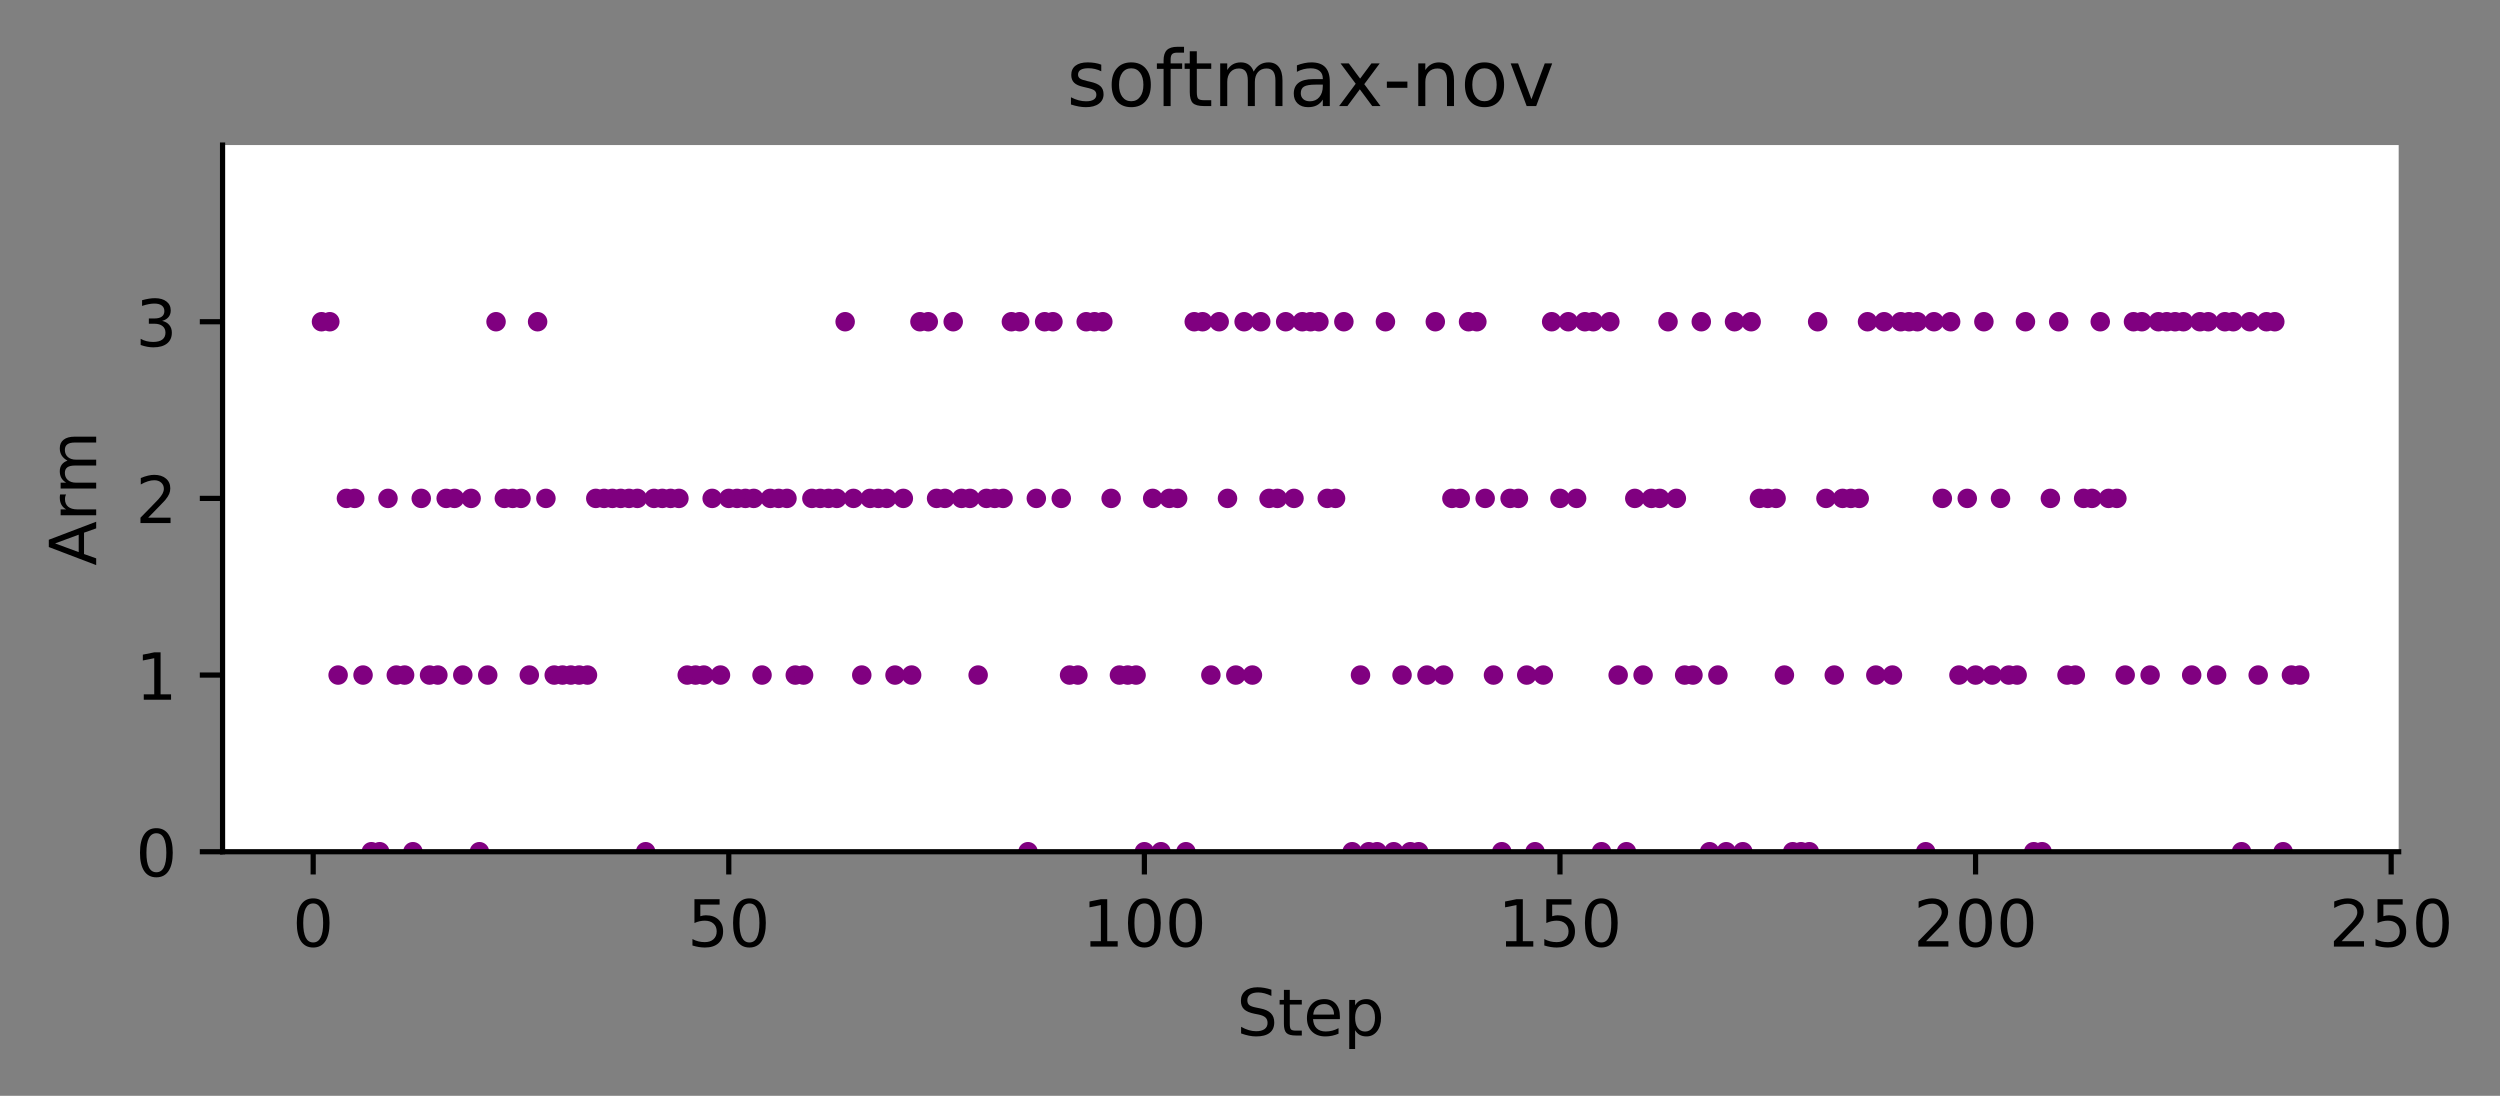 <?xml version="1.0" encoding="utf-8" standalone="no"?>
<!DOCTYPE svg PUBLIC "-//W3C//DTD SVG 1.1//EN"
  "http://www.w3.org/Graphics/SVG/1.1/DTD/svg11.dtd">
<!-- Created with matplotlib (https://matplotlib.org/) -->
<svg height="168.594pt" version="1.1" viewBox="0 0 384.629 168.594" width="384.629pt" xmlns="http://www.w3.org/2000/svg" xmlns:xlink="http://www.w3.org/1999/xlink">
 <rect x="0" y="0" width="384.629" height="168.594" fill="#808080" stroke="none"/>
 <defs>
  <style type="text/css">
*{stroke-linecap:butt;stroke-linejoin:round;}
  </style>
 </defs>
 <g id="figure_1">
  <g id="patch_1">
   <path d="M 0 168.594 
L 384.629 168.594 
L 384.629 0 
L 0 0 
z
" style="fill:none;"/>
  </g>
  <g id="axes_1">
   <g id="patch_2">
    <path d="M 34.241 131.038 
L 369.041 131.038 
L 369.041 22.318 
L 34.241 22.318 
z
" style="fill:#ffffff;"/>
   </g>
   <g id="PathCollection_1">
    <defs>
     <path d="M 0 1 
C 0.265 1 0.52 0.895 0.707 0.707 
C 0.895 0.52 1 0.265 1 0 
C 1 -0.265 0.895 -0.52 0.707 -0.707 
C 0.52 -0.895 0.265 -1 0 -1 
C -0.265 -1 -0.52 -0.895 -0.707 -0.707 
C -0.895 -0.52 -1 -0.265 -1 0 
C -1 0.265 -0.895 0.52 -0.707 0.707 
C -0.52 0.895 -0.265 1 0 1 
z
" id="m1752f29788" style="stroke:#800080;"/>
    </defs>
    <g clip-path="url(#p1d6942bcdc)">
     <use style="fill:#800080;stroke:#800080;" x="49.463" xlink:href="#m1752f29788" y="49.498"/>
     <use style="fill:#800080;stroke:#800080;" x="50.741" xlink:href="#m1752f29788" y="49.498"/>
     <use style="fill:#800080;stroke:#800080;" x="52.02" xlink:href="#m1752f29788" y="103.858"/>
     <use style="fill:#800080;stroke:#800080;" x="53.299" xlink:href="#m1752f29788" y="76.678"/>
     <use style="fill:#800080;stroke:#800080;" x="54.578" xlink:href="#m1752f29788" y="76.678"/>
     <use style="fill:#800080;stroke:#800080;" x="55.857" xlink:href="#m1752f29788" y="103.858"/>
     <use style="fill:#800080;stroke:#800080;" x="57.135" xlink:href="#m1752f29788" y="131.038"/>
     <use style="fill:#800080;stroke:#800080;" x="58.414" xlink:href="#m1752f29788" y="131.038"/>
     <use style="fill:#800080;stroke:#800080;" x="59.693" xlink:href="#m1752f29788" y="76.678"/>
     <use style="fill:#800080;stroke:#800080;" x="60.972" xlink:href="#m1752f29788" y="103.858"/>
     <use style="fill:#800080;stroke:#800080;" x="62.251" xlink:href="#m1752f29788" y="103.858"/>
     <use style="fill:#800080;stroke:#800080;" x="63.529" xlink:href="#m1752f29788" y="131.038"/>
     <use style="fill:#800080;stroke:#800080;" x="64.808" xlink:href="#m1752f29788" y="76.678"/>
     <use style="fill:#800080;stroke:#800080;" x="66.087" xlink:href="#m1752f29788" y="103.858"/>
     <use style="fill:#800080;stroke:#800080;" x="67.366" xlink:href="#m1752f29788" y="103.858"/>
     <use style="fill:#800080;stroke:#800080;" x="68.645" xlink:href="#m1752f29788" y="76.678"/>
     <use style="fill:#800080;stroke:#800080;" x="69.924" xlink:href="#m1752f29788" y="76.678"/>
     <use style="fill:#800080;stroke:#800080;" x="71.202" xlink:href="#m1752f29788" y="103.858"/>
     <use style="fill:#800080;stroke:#800080;" x="72.481" xlink:href="#m1752f29788" y="76.678"/>
     <use style="fill:#800080;stroke:#800080;" x="73.76" xlink:href="#m1752f29788" y="131.038"/>
     <use style="fill:#800080;stroke:#800080;" x="75.039" xlink:href="#m1752f29788" y="103.858"/>
     <use style="fill:#800080;stroke:#800080;" x="76.318" xlink:href="#m1752f29788" y="49.498"/>
     <use style="fill:#800080;stroke:#800080;" x="77.596" xlink:href="#m1752f29788" y="76.678"/>
     <use style="fill:#800080;stroke:#800080;" x="78.875" xlink:href="#m1752f29788" y="76.678"/>
     <use style="fill:#800080;stroke:#800080;" x="80.154" xlink:href="#m1752f29788" y="76.678"/>
     <use style="fill:#800080;stroke:#800080;" x="81.433" xlink:href="#m1752f29788" y="103.858"/>
     <use style="fill:#800080;stroke:#800080;" x="82.712" xlink:href="#m1752f29788" y="49.498"/>
     <use style="fill:#800080;stroke:#800080;" x="83.99" xlink:href="#m1752f29788" y="76.678"/>
     <use style="fill:#800080;stroke:#800080;" x="85.269" xlink:href="#m1752f29788" y="103.858"/>
     <use style="fill:#800080;stroke:#800080;" x="86.548" xlink:href="#m1752f29788" y="103.858"/>
     <use style="fill:#800080;stroke:#800080;" x="87.827" xlink:href="#m1752f29788" y="103.858"/>
     <use style="fill:#800080;stroke:#800080;" x="89.106" xlink:href="#m1752f29788" y="103.858"/>
     <use style="fill:#800080;stroke:#800080;" x="90.384" xlink:href="#m1752f29788" y="103.858"/>
     <use style="fill:#800080;stroke:#800080;" x="91.663" xlink:href="#m1752f29788" y="76.678"/>
     <use style="fill:#800080;stroke:#800080;" x="92.942" xlink:href="#m1752f29788" y="76.678"/>
     <use style="fill:#800080;stroke:#800080;" x="94.221" xlink:href="#m1752f29788" y="76.678"/>
     <use style="fill:#800080;stroke:#800080;" x="95.5" xlink:href="#m1752f29788" y="76.678"/>
     <use style="fill:#800080;stroke:#800080;" x="96.778" xlink:href="#m1752f29788" y="76.678"/>
     <use style="fill:#800080;stroke:#800080;" x="98.057" xlink:href="#m1752f29788" y="76.678"/>
     <use style="fill:#800080;stroke:#800080;" x="99.336" xlink:href="#m1752f29788" y="131.038"/>
     <use style="fill:#800080;stroke:#800080;" x="100.615" xlink:href="#m1752f29788" y="76.678"/>
     <use style="fill:#800080;stroke:#800080;" x="101.894" xlink:href="#m1752f29788" y="76.678"/>
     <use style="fill:#800080;stroke:#800080;" x="103.173" xlink:href="#m1752f29788" y="76.678"/>
     <use style="fill:#800080;stroke:#800080;" x="104.451" xlink:href="#m1752f29788" y="76.678"/>
     <use style="fill:#800080;stroke:#800080;" x="105.73" xlink:href="#m1752f29788" y="103.858"/>
     <use style="fill:#800080;stroke:#800080;" x="107.009" xlink:href="#m1752f29788" y="103.858"/>
     <use style="fill:#800080;stroke:#800080;" x="108.288" xlink:href="#m1752f29788" y="103.858"/>
     <use style="fill:#800080;stroke:#800080;" x="109.567" xlink:href="#m1752f29788" y="76.678"/>
     <use style="fill:#800080;stroke:#800080;" x="110.845" xlink:href="#m1752f29788" y="103.858"/>
     <use style="fill:#800080;stroke:#800080;" x="112.124" xlink:href="#m1752f29788" y="76.678"/>
     <use style="fill:#800080;stroke:#800080;" x="113.403" xlink:href="#m1752f29788" y="76.678"/>
     <use style="fill:#800080;stroke:#800080;" x="114.682" xlink:href="#m1752f29788" y="76.678"/>
     <use style="fill:#800080;stroke:#800080;" x="115.961" xlink:href="#m1752f29788" y="76.678"/>
     <use style="fill:#800080;stroke:#800080;" x="117.239" xlink:href="#m1752f29788" y="103.858"/>
     <use style="fill:#800080;stroke:#800080;" x="118.518" xlink:href="#m1752f29788" y="76.678"/>
     <use style="fill:#800080;stroke:#800080;" x="119.797" xlink:href="#m1752f29788" y="76.678"/>
     <use style="fill:#800080;stroke:#800080;" x="121.076" xlink:href="#m1752f29788" y="76.678"/>
     <use style="fill:#800080;stroke:#800080;" x="122.355" xlink:href="#m1752f29788" y="103.858"/>
     <use style="fill:#800080;stroke:#800080;" x="123.633" xlink:href="#m1752f29788" y="103.858"/>
     <use style="fill:#800080;stroke:#800080;" x="124.912" xlink:href="#m1752f29788" y="76.678"/>
     <use style="fill:#800080;stroke:#800080;" x="126.191" xlink:href="#m1752f29788" y="76.678"/>
     <use style="fill:#800080;stroke:#800080;" x="127.47" xlink:href="#m1752f29788" y="76.678"/>
     <use style="fill:#800080;stroke:#800080;" x="128.749" xlink:href="#m1752f29788" y="76.678"/>
     <use style="fill:#800080;stroke:#800080;" x="130.027" xlink:href="#m1752f29788" y="49.498"/>
     <use style="fill:#800080;stroke:#800080;" x="131.306" xlink:href="#m1752f29788" y="76.678"/>
     <use style="fill:#800080;stroke:#800080;" x="132.585" xlink:href="#m1752f29788" y="103.858"/>
     <use style="fill:#800080;stroke:#800080;" x="133.864" xlink:href="#m1752f29788" y="76.678"/>
     <use style="fill:#800080;stroke:#800080;" x="135.143" xlink:href="#m1752f29788" y="76.678"/>
     <use style="fill:#800080;stroke:#800080;" x="136.421" xlink:href="#m1752f29788" y="76.678"/>
     <use style="fill:#800080;stroke:#800080;" x="137.7" xlink:href="#m1752f29788" y="103.858"/>
     <use style="fill:#800080;stroke:#800080;" x="138.979" xlink:href="#m1752f29788" y="76.678"/>
     <use style="fill:#800080;stroke:#800080;" x="140.258" xlink:href="#m1752f29788" y="103.858"/>
     <use style="fill:#800080;stroke:#800080;" x="141.537" xlink:href="#m1752f29788" y="49.498"/>
     <use style="fill:#800080;stroke:#800080;" x="142.816" xlink:href="#m1752f29788" y="49.498"/>
     <use style="fill:#800080;stroke:#800080;" x="144.094" xlink:href="#m1752f29788" y="76.678"/>
     <use style="fill:#800080;stroke:#800080;" x="145.373" xlink:href="#m1752f29788" y="76.678"/>
     <use style="fill:#800080;stroke:#800080;" x="146.652" xlink:href="#m1752f29788" y="49.498"/>
     <use style="fill:#800080;stroke:#800080;" x="147.931" xlink:href="#m1752f29788" y="76.678"/>
     <use style="fill:#800080;stroke:#800080;" x="149.21" xlink:href="#m1752f29788" y="76.678"/>
     <use style="fill:#800080;stroke:#800080;" x="150.488" xlink:href="#m1752f29788" y="103.858"/>
     <use style="fill:#800080;stroke:#800080;" x="151.767" xlink:href="#m1752f29788" y="76.678"/>
     <use style="fill:#800080;stroke:#800080;" x="153.046" xlink:href="#m1752f29788" y="76.678"/>
     <use style="fill:#800080;stroke:#800080;" x="154.325" xlink:href="#m1752f29788" y="76.678"/>
     <use style="fill:#800080;stroke:#800080;" x="155.604" xlink:href="#m1752f29788" y="49.498"/>
     <use style="fill:#800080;stroke:#800080;" x="156.882" xlink:href="#m1752f29788" y="49.498"/>
     <use style="fill:#800080;stroke:#800080;" x="158.161" xlink:href="#m1752f29788" y="131.038"/>
     <use style="fill:#800080;stroke:#800080;" x="159.44" xlink:href="#m1752f29788" y="76.678"/>
     <use style="fill:#800080;stroke:#800080;" x="160.719" xlink:href="#m1752f29788" y="49.498"/>
     <use style="fill:#800080;stroke:#800080;" x="161.998" xlink:href="#m1752f29788" y="49.498"/>
     <use style="fill:#800080;stroke:#800080;" x="163.276" xlink:href="#m1752f29788" y="76.678"/>
     <use style="fill:#800080;stroke:#800080;" x="164.555" xlink:href="#m1752f29788" y="103.858"/>
     <use style="fill:#800080;stroke:#800080;" x="165.834" xlink:href="#m1752f29788" y="103.858"/>
     <use style="fill:#800080;stroke:#800080;" x="167.113" xlink:href="#m1752f29788" y="49.498"/>
     <use style="fill:#800080;stroke:#800080;" x="168.392" xlink:href="#m1752f29788" y="49.498"/>
     <use style="fill:#800080;stroke:#800080;" x="169.67" xlink:href="#m1752f29788" y="49.498"/>
     <use style="fill:#800080;stroke:#800080;" x="170.949" xlink:href="#m1752f29788" y="76.678"/>
     <use style="fill:#800080;stroke:#800080;" x="172.228" xlink:href="#m1752f29788" y="103.858"/>
     <use style="fill:#800080;stroke:#800080;" x="173.507" xlink:href="#m1752f29788" y="103.858"/>
     <use style="fill:#800080;stroke:#800080;" x="174.786" xlink:href="#m1752f29788" y="103.858"/>
     <use style="fill:#800080;stroke:#800080;" x="176.064" xlink:href="#m1752f29788" y="131.038"/>
     <use style="fill:#800080;stroke:#800080;" x="177.343" xlink:href="#m1752f29788" y="76.678"/>
     <use style="fill:#800080;stroke:#800080;" x="178.622" xlink:href="#m1752f29788" y="131.038"/>
     <use style="fill:#800080;stroke:#800080;" x="179.901" xlink:href="#m1752f29788" y="76.678"/>
     <use style="fill:#800080;stroke:#800080;" x="181.18" xlink:href="#m1752f29788" y="76.678"/>
     <use style="fill:#800080;stroke:#800080;" x="182.459" xlink:href="#m1752f29788" y="131.038"/>
     <use style="fill:#800080;stroke:#800080;" x="183.737" xlink:href="#m1752f29788" y="49.498"/>
     <use style="fill:#800080;stroke:#800080;" x="185.016" xlink:href="#m1752f29788" y="49.498"/>
     <use style="fill:#800080;stroke:#800080;" x="186.295" xlink:href="#m1752f29788" y="103.858"/>
     <use style="fill:#800080;stroke:#800080;" x="187.574" xlink:href="#m1752f29788" y="49.498"/>
     <use style="fill:#800080;stroke:#800080;" x="188.853" xlink:href="#m1752f29788" y="76.678"/>
     <use style="fill:#800080;stroke:#800080;" x="190.131" xlink:href="#m1752f29788" y="103.858"/>
     <use style="fill:#800080;stroke:#800080;" x="191.41" xlink:href="#m1752f29788" y="49.498"/>
     <use style="fill:#800080;stroke:#800080;" x="192.689" xlink:href="#m1752f29788" y="103.858"/>
     <use style="fill:#800080;stroke:#800080;" x="193.968" xlink:href="#m1752f29788" y="49.498"/>
     <use style="fill:#800080;stroke:#800080;" x="195.247" xlink:href="#m1752f29788" y="76.678"/>
     <use style="fill:#800080;stroke:#800080;" x="196.525" xlink:href="#m1752f29788" y="76.678"/>
     <use style="fill:#800080;stroke:#800080;" x="197.804" xlink:href="#m1752f29788" y="49.498"/>
     <use style="fill:#800080;stroke:#800080;" x="199.083" xlink:href="#m1752f29788" y="76.678"/>
     <use style="fill:#800080;stroke:#800080;" x="200.362" xlink:href="#m1752f29788" y="49.498"/>
     <use style="fill:#800080;stroke:#800080;" x="201.641" xlink:href="#m1752f29788" y="49.498"/>
     <use style="fill:#800080;stroke:#800080;" x="202.919" xlink:href="#m1752f29788" y="49.498"/>
     <use style="fill:#800080;stroke:#800080;" x="204.198" xlink:href="#m1752f29788" y="76.678"/>
     <use style="fill:#800080;stroke:#800080;" x="205.477" xlink:href="#m1752f29788" y="76.678"/>
     <use style="fill:#800080;stroke:#800080;" x="206.756" xlink:href="#m1752f29788" y="49.498"/>
     <use style="fill:#800080;stroke:#800080;" x="208.035" xlink:href="#m1752f29788" y="131.038"/>
     <use style="fill:#800080;stroke:#800080;" x="209.313" xlink:href="#m1752f29788" y="103.858"/>
     <use style="fill:#800080;stroke:#800080;" x="210.592" xlink:href="#m1752f29788" y="131.038"/>
     <use style="fill:#800080;stroke:#800080;" x="211.871" xlink:href="#m1752f29788" y="131.038"/>
     <use style="fill:#800080;stroke:#800080;" x="213.15" xlink:href="#m1752f29788" y="49.498"/>
     <use style="fill:#800080;stroke:#800080;" x="214.429" xlink:href="#m1752f29788" y="131.038"/>
     <use style="fill:#800080;stroke:#800080;" x="215.707" xlink:href="#m1752f29788" y="103.858"/>
     <use style="fill:#800080;stroke:#800080;" x="216.986" xlink:href="#m1752f29788" y="131.038"/>
     <use style="fill:#800080;stroke:#800080;" x="218.265" xlink:href="#m1752f29788" y="131.038"/>
     <use style="fill:#800080;stroke:#800080;" x="219.544" xlink:href="#m1752f29788" y="103.858"/>
     <use style="fill:#800080;stroke:#800080;" x="220.823" xlink:href="#m1752f29788" y="49.498"/>
     <use style="fill:#800080;stroke:#800080;" x="222.102" xlink:href="#m1752f29788" y="103.858"/>
     <use style="fill:#800080;stroke:#800080;" x="223.38" xlink:href="#m1752f29788" y="76.678"/>
     <use style="fill:#800080;stroke:#800080;" x="224.659" xlink:href="#m1752f29788" y="76.678"/>
     <use style="fill:#800080;stroke:#800080;" x="225.938" xlink:href="#m1752f29788" y="49.498"/>
     <use style="fill:#800080;stroke:#800080;" x="227.217" xlink:href="#m1752f29788" y="49.498"/>
     <use style="fill:#800080;stroke:#800080;" x="228.496" xlink:href="#m1752f29788" y="76.678"/>
     <use style="fill:#800080;stroke:#800080;" x="229.774" xlink:href="#m1752f29788" y="103.858"/>
     <use style="fill:#800080;stroke:#800080;" x="231.053" xlink:href="#m1752f29788" y="131.038"/>
     <use style="fill:#800080;stroke:#800080;" x="232.332" xlink:href="#m1752f29788" y="76.678"/>
     <use style="fill:#800080;stroke:#800080;" x="233.611" xlink:href="#m1752f29788" y="76.678"/>
     <use style="fill:#800080;stroke:#800080;" x="234.89" xlink:href="#m1752f29788" y="103.858"/>
     <use style="fill:#800080;stroke:#800080;" x="236.168" xlink:href="#m1752f29788" y="131.038"/>
     <use style="fill:#800080;stroke:#800080;" x="237.447" xlink:href="#m1752f29788" y="103.858"/>
     <use style="fill:#800080;stroke:#800080;" x="238.726" xlink:href="#m1752f29788" y="49.498"/>
     <use style="fill:#800080;stroke:#800080;" x="240.005" xlink:href="#m1752f29788" y="76.678"/>
     <use style="fill:#800080;stroke:#800080;" x="241.284" xlink:href="#m1752f29788" y="49.498"/>
     <use style="fill:#800080;stroke:#800080;" x="242.562" xlink:href="#m1752f29788" y="76.678"/>
     <use style="fill:#800080;stroke:#800080;" x="243.841" xlink:href="#m1752f29788" y="49.498"/>
     <use style="fill:#800080;stroke:#800080;" x="245.12" xlink:href="#m1752f29788" y="49.498"/>
     <use style="fill:#800080;stroke:#800080;" x="246.399" xlink:href="#m1752f29788" y="131.038"/>
     <use style="fill:#800080;stroke:#800080;" x="247.678" xlink:href="#m1752f29788" y="49.498"/>
     <use style="fill:#800080;stroke:#800080;" x="248.956" xlink:href="#m1752f29788" y="103.858"/>
     <use style="fill:#800080;stroke:#800080;" x="250.235" xlink:href="#m1752f29788" y="131.038"/>
     <use style="fill:#800080;stroke:#800080;" x="251.514" xlink:href="#m1752f29788" y="76.678"/>
     <use style="fill:#800080;stroke:#800080;" x="252.793" xlink:href="#m1752f29788" y="103.858"/>
     <use style="fill:#800080;stroke:#800080;" x="254.072" xlink:href="#m1752f29788" y="76.678"/>
     <use style="fill:#800080;stroke:#800080;" x="255.351" xlink:href="#m1752f29788" y="76.678"/>
     <use style="fill:#800080;stroke:#800080;" x="256.629" xlink:href="#m1752f29788" y="49.498"/>
     <use style="fill:#800080;stroke:#800080;" x="257.908" xlink:href="#m1752f29788" y="76.678"/>
     <use style="fill:#800080;stroke:#800080;" x="259.187" xlink:href="#m1752f29788" y="103.858"/>
     <use style="fill:#800080;stroke:#800080;" x="260.466" xlink:href="#m1752f29788" y="103.858"/>
     <use style="fill:#800080;stroke:#800080;" x="261.745" xlink:href="#m1752f29788" y="49.498"/>
     <use style="fill:#800080;stroke:#800080;" x="263.023" xlink:href="#m1752f29788" y="131.038"/>
     <use style="fill:#800080;stroke:#800080;" x="264.302" xlink:href="#m1752f29788" y="103.858"/>
     <use style="fill:#800080;stroke:#800080;" x="265.581" xlink:href="#m1752f29788" y="131.038"/>
     <use style="fill:#800080;stroke:#800080;" x="266.86" xlink:href="#m1752f29788" y="49.498"/>
     <use style="fill:#800080;stroke:#800080;" x="268.139" xlink:href="#m1752f29788" y="131.038"/>
     <use style="fill:#800080;stroke:#800080;" x="269.417" xlink:href="#m1752f29788" y="49.498"/>
     <use style="fill:#800080;stroke:#800080;" x="270.696" xlink:href="#m1752f29788" y="76.678"/>
     <use style="fill:#800080;stroke:#800080;" x="271.975" xlink:href="#m1752f29788" y="76.678"/>
     <use style="fill:#800080;stroke:#800080;" x="273.254" xlink:href="#m1752f29788" y="76.678"/>
     <use style="fill:#800080;stroke:#800080;" x="274.533" xlink:href="#m1752f29788" y="103.858"/>
     <use style="fill:#800080;stroke:#800080;" x="275.811" xlink:href="#m1752f29788" y="131.038"/>
     <use style="fill:#800080;stroke:#800080;" x="277.09" xlink:href="#m1752f29788" y="131.038"/>
     <use style="fill:#800080;stroke:#800080;" x="278.369" xlink:href="#m1752f29788" y="131.038"/>
     <use style="fill:#800080;stroke:#800080;" x="279.648" xlink:href="#m1752f29788" y="49.498"/>
     <use style="fill:#800080;stroke:#800080;" x="280.927" xlink:href="#m1752f29788" y="76.678"/>
     <use style="fill:#800080;stroke:#800080;" x="282.205" xlink:href="#m1752f29788" y="103.858"/>
     <use style="fill:#800080;stroke:#800080;" x="283.484" xlink:href="#m1752f29788" y="76.678"/>
     <use style="fill:#800080;stroke:#800080;" x="284.763" xlink:href="#m1752f29788" y="76.678"/>
     <use style="fill:#800080;stroke:#800080;" x="286.042" xlink:href="#m1752f29788" y="76.678"/>
     <use style="fill:#800080;stroke:#800080;" x="287.321" xlink:href="#m1752f29788" y="49.498"/>
     <use style="fill:#800080;stroke:#800080;" x="288.599" xlink:href="#m1752f29788" y="103.858"/>
     <use style="fill:#800080;stroke:#800080;" x="289.878" xlink:href="#m1752f29788" y="49.498"/>
     <use style="fill:#800080;stroke:#800080;" x="291.157" xlink:href="#m1752f29788" y="103.858"/>
     <use style="fill:#800080;stroke:#800080;" x="292.436" xlink:href="#m1752f29788" y="49.498"/>
     <use style="fill:#800080;stroke:#800080;" x="293.715" xlink:href="#m1752f29788" y="49.498"/>
     <use style="fill:#800080;stroke:#800080;" x="294.994" xlink:href="#m1752f29788" y="49.498"/>
     <use style="fill:#800080;stroke:#800080;" x="296.272" xlink:href="#m1752f29788" y="131.038"/>
     <use style="fill:#800080;stroke:#800080;" x="297.551" xlink:href="#m1752f29788" y="49.498"/>
     <use style="fill:#800080;stroke:#800080;" x="298.83" xlink:href="#m1752f29788" y="76.678"/>
     <use style="fill:#800080;stroke:#800080;" x="300.109" xlink:href="#m1752f29788" y="49.498"/>
     <use style="fill:#800080;stroke:#800080;" x="301.388" xlink:href="#m1752f29788" y="103.858"/>
     <use style="fill:#800080;stroke:#800080;" x="302.666" xlink:href="#m1752f29788" y="76.678"/>
     <use style="fill:#800080;stroke:#800080;" x="303.945" xlink:href="#m1752f29788" y="103.858"/>
     <use style="fill:#800080;stroke:#800080;" x="305.224" xlink:href="#m1752f29788" y="49.498"/>
     <use style="fill:#800080;stroke:#800080;" x="306.503" xlink:href="#m1752f29788" y="103.858"/>
     <use style="fill:#800080;stroke:#800080;" x="307.782" xlink:href="#m1752f29788" y="76.678"/>
     <use style="fill:#800080;stroke:#800080;" x="309.06" xlink:href="#m1752f29788" y="103.858"/>
     <use style="fill:#800080;stroke:#800080;" x="310.339" xlink:href="#m1752f29788" y="103.858"/>
     <use style="fill:#800080;stroke:#800080;" x="311.618" xlink:href="#m1752f29788" y="49.498"/>
     <use style="fill:#800080;stroke:#800080;" x="312.897" xlink:href="#m1752f29788" y="131.038"/>
     <use style="fill:#800080;stroke:#800080;" x="314.176" xlink:href="#m1752f29788" y="131.038"/>
     <use style="fill:#800080;stroke:#800080;" x="315.454" xlink:href="#m1752f29788" y="76.678"/>
     <use style="fill:#800080;stroke:#800080;" x="316.733" xlink:href="#m1752f29788" y="49.498"/>
     <use style="fill:#800080;stroke:#800080;" x="318.012" xlink:href="#m1752f29788" y="103.858"/>
     <use style="fill:#800080;stroke:#800080;" x="319.291" xlink:href="#m1752f29788" y="103.858"/>
     <use style="fill:#800080;stroke:#800080;" x="320.57" xlink:href="#m1752f29788" y="76.678"/>
     <use style="fill:#800080;stroke:#800080;" x="321.848" xlink:href="#m1752f29788" y="76.678"/>
     <use style="fill:#800080;stroke:#800080;" x="323.127" xlink:href="#m1752f29788" y="49.498"/>
     <use style="fill:#800080;stroke:#800080;" x="324.406" xlink:href="#m1752f29788" y="76.678"/>
     <use style="fill:#800080;stroke:#800080;" x="325.685" xlink:href="#m1752f29788" y="76.678"/>
     <use style="fill:#800080;stroke:#800080;" x="326.964" xlink:href="#m1752f29788" y="103.858"/>
     <use style="fill:#800080;stroke:#800080;" x="328.242" xlink:href="#m1752f29788" y="49.498"/>
     <use style="fill:#800080;stroke:#800080;" x="329.521" xlink:href="#m1752f29788" y="49.498"/>
     <use style="fill:#800080;stroke:#800080;" x="330.8" xlink:href="#m1752f29788" y="103.858"/>
     <use style="fill:#800080;stroke:#800080;" x="332.079" xlink:href="#m1752f29788" y="49.498"/>
     <use style="fill:#800080;stroke:#800080;" x="333.358" xlink:href="#m1752f29788" y="49.498"/>
     <use style="fill:#800080;stroke:#800080;" x="334.637" xlink:href="#m1752f29788" y="49.498"/>
     <use style="fill:#800080;stroke:#800080;" x="335.915" xlink:href="#m1752f29788" y="49.498"/>
     <use style="fill:#800080;stroke:#800080;" x="337.194" xlink:href="#m1752f29788" y="103.858"/>
     <use style="fill:#800080;stroke:#800080;" x="338.473" xlink:href="#m1752f29788" y="49.498"/>
     <use style="fill:#800080;stroke:#800080;" x="339.752" xlink:href="#m1752f29788" y="49.498"/>
     <use style="fill:#800080;stroke:#800080;" x="341.031" xlink:href="#m1752f29788" y="103.858"/>
     <use style="fill:#800080;stroke:#800080;" x="342.309" xlink:href="#m1752f29788" y="49.498"/>
     <use style="fill:#800080;stroke:#800080;" x="343.588" xlink:href="#m1752f29788" y="49.498"/>
     <use style="fill:#800080;stroke:#800080;" x="344.867" xlink:href="#m1752f29788" y="131.038"/>
     <use style="fill:#800080;stroke:#800080;" x="346.146" xlink:href="#m1752f29788" y="49.498"/>
     <use style="fill:#800080;stroke:#800080;" x="347.425" xlink:href="#m1752f29788" y="103.858"/>
     <use style="fill:#800080;stroke:#800080;" x="348.703" xlink:href="#m1752f29788" y="49.498"/>
     <use style="fill:#800080;stroke:#800080;" x="349.982" xlink:href="#m1752f29788" y="49.498"/>
     <use style="fill:#800080;stroke:#800080;" x="351.261" xlink:href="#m1752f29788" y="131.038"/>
     <use style="fill:#800080;stroke:#800080;" x="352.54" xlink:href="#m1752f29788" y="103.858"/>
     <use style="fill:#800080;stroke:#800080;" x="353.819" xlink:href="#m1752f29788" y="103.858"/>
    </g>
   </g>
   <g id="matplotlib.axis_1">
    <g id="xtick_1">
     <g id="line2d_1">
      <defs>
       <path d="M 0 0 
L 0 3.5 
" id="mde529e1e49" style="stroke:#000000;stroke-width:0.8;"/>
      </defs>
      <g>
       <use style="stroke:#000000;stroke-width:0.8;" x="48.184" xlink:href="#mde529e1e49" y="131.038"/>
      </g>
     </g>
     <g id="text_1">
      <!-- 0 -->
      <defs>
       <path d="M 31.781 66.406 
Q 24.172 66.406 20.328 58.906 
Q 16.5 51.422 16.5 36.375 
Q 16.5 21.391 20.328 13.891 
Q 24.172 6.391 31.781 6.391 
Q 39.453 6.391 43.281 13.891 
Q 47.125 21.391 47.125 36.375 
Q 47.125 51.422 43.281 58.906 
Q 39.453 66.406 31.781 66.406 
z
M 31.781 74.219 
Q 44.047 74.219 50.516 64.516 
Q 56.984 54.828 56.984 36.375 
Q 56.984 17.969 50.516 8.266 
Q 44.047 -1.422 31.781 -1.422 
Q 19.531 -1.422 13.062 8.266 
Q 6.594 17.969 6.594 36.375 
Q 6.594 54.828 13.062 64.516 
Q 19.531 74.219 31.781 74.219 
z
" id="DejaVuSans-48"/>
      </defs>
      <g transform="translate(45.003 145.637)scale(0.1 -0.1)">
       <use xlink:href="#DejaVuSans-48"/>
      </g>
     </g>
    </g>
    <g id="xtick_2">
     <g id="line2d_2">
      <g>
       <use style="stroke:#000000;stroke-width:0.8;" x="112.124" xlink:href="#mde529e1e49" y="131.038"/>
      </g>
     </g>
     <g id="text_2">
      <!-- 50 -->
      <defs>
       <path d="M 10.797 72.906 
L 49.516 72.906 
L 49.516 64.594 
L 19.828 64.594 
L 19.828 46.734 
Q 21.969 47.469 24.109 47.828 
Q 26.266 48.188 28.422 48.188 
Q 40.625 48.188 47.75 41.5 
Q 54.891 34.812 54.891 23.391 
Q 54.891 11.625 47.562 5.094 
Q 40.234 -1.422 26.906 -1.422 
Q 22.312 -1.422 17.547 -0.641 
Q 12.797 0.141 7.719 1.703 
L 7.719 11.625 
Q 12.109 9.234 16.797 8.062 
Q 21.484 6.891 26.703 6.891 
Q 35.156 6.891 40.078 11.328 
Q 45.016 15.766 45.016 23.391 
Q 45.016 31 40.078 35.438 
Q 35.156 39.891 26.703 39.891 
Q 22.75 39.891 18.812 39.016 
Q 14.891 38.141 10.797 36.281 
z
" id="DejaVuSans-53"/>
      </defs>
      <g transform="translate(105.762 145.637)scale(0.1 -0.1)">
       <use xlink:href="#DejaVuSans-53"/>
       <use x="63.623" xlink:href="#DejaVuSans-48"/>
      </g>
     </g>
    </g>
    <g id="xtick_3">
     <g id="line2d_3">
      <g>
       <use style="stroke:#000000;stroke-width:0.8;" x="176.064" xlink:href="#mde529e1e49" y="131.038"/>
      </g>
     </g>
     <g id="text_3">
      <!-- 100 -->
      <defs>
       <path d="M 12.406 8.297 
L 28.516 8.297 
L 28.516 63.922 
L 10.984 60.406 
L 10.984 69.391 
L 28.422 72.906 
L 38.281 72.906 
L 38.281 8.297 
L 54.391 8.297 
L 54.391 0 
L 12.406 0 
z
" id="DejaVuSans-49"/>
      </defs>
      <g transform="translate(166.521 145.637)scale(0.1 -0.1)">
       <use xlink:href="#DejaVuSans-49"/>
       <use x="63.623" xlink:href="#DejaVuSans-48"/>
       <use x="127.246" xlink:href="#DejaVuSans-48"/>
      </g>
     </g>
    </g>
    <g id="xtick_4">
     <g id="line2d_4">
      <g>
       <use style="stroke:#000000;stroke-width:0.8;" x="240.005" xlink:href="#mde529e1e49" y="131.038"/>
      </g>
     </g>
     <g id="text_4">
      <!-- 150 -->
      <g transform="translate(230.461 145.637)scale(0.1 -0.1)">
       <use xlink:href="#DejaVuSans-49"/>
       <use x="63.623" xlink:href="#DejaVuSans-53"/>
       <use x="127.246" xlink:href="#DejaVuSans-48"/>
      </g>
     </g>
    </g>
    <g id="xtick_5">
     <g id="line2d_5">
      <g>
       <use style="stroke:#000000;stroke-width:0.8;" x="303.945" xlink:href="#mde529e1e49" y="131.038"/>
      </g>
     </g>
     <g id="text_5">
      <!-- 200 -->
      <defs>
       <path d="M 19.188 8.297 
L 53.609 8.297 
L 53.609 0 
L 7.328 0 
L 7.328 8.297 
Q 12.938 14.109 22.625 23.891 
Q 32.328 33.688 34.812 36.531 
Q 39.547 41.844 41.422 45.531 
Q 43.312 49.219 43.312 52.781 
Q 43.312 58.594 39.234 62.25 
Q 35.156 65.922 28.609 65.922 
Q 23.969 65.922 18.812 64.312 
Q 13.672 62.703 7.812 59.422 
L 7.812 69.391 
Q 13.766 71.781 18.938 73 
Q 24.125 74.219 28.422 74.219 
Q 39.75 74.219 46.484 68.547 
Q 53.219 62.891 53.219 53.422 
Q 53.219 48.922 51.531 44.891 
Q 49.859 40.875 45.406 35.406 
Q 44.188 33.984 37.641 27.219 
Q 31.109 20.453 19.188 8.297 
z
" id="DejaVuSans-50"/>
      </defs>
      <g transform="translate(294.401 145.637)scale(0.1 -0.1)">
       <use xlink:href="#DejaVuSans-50"/>
       <use x="63.623" xlink:href="#DejaVuSans-48"/>
       <use x="127.246" xlink:href="#DejaVuSans-48"/>
      </g>
     </g>
    </g>
    <g id="xtick_6">
     <g id="line2d_6">
      <g>
       <use style="stroke:#000000;stroke-width:0.8;" x="367.885" xlink:href="#mde529e1e49" y="131.038"/>
      </g>
     </g>
     <g id="text_6">
      <!-- 250 -->
      <g transform="translate(358.342 145.637)scale(0.1 -0.1)">
       <use xlink:href="#DejaVuSans-50"/>
       <use x="63.623" xlink:href="#DejaVuSans-53"/>
       <use x="127.246" xlink:href="#DejaVuSans-48"/>
      </g>
     </g>
    </g>
    <g id="text_7">
     <!-- Step -->
     <defs>
      <path d="M 53.516 70.516 
L 53.516 60.891 
Q 47.906 63.578 42.922 64.891 
Q 37.938 66.219 33.297 66.219 
Q 25.25 66.219 20.875 63.094 
Q 16.5 59.969 16.5 54.203 
Q 16.5 49.359 19.406 46.891 
Q 22.312 44.438 30.422 42.922 
L 36.375 41.703 
Q 47.406 39.594 52.656 34.297 
Q 57.906 29 57.906 20.125 
Q 57.906 9.516 50.797 4.047 
Q 43.703 -1.422 29.984 -1.422 
Q 24.812 -1.422 18.969 -0.25 
Q 13.141 0.922 6.891 3.219 
L 6.891 13.375 
Q 12.891 10.016 18.656 8.297 
Q 24.422 6.594 29.984 6.594 
Q 38.422 6.594 43.016 9.906 
Q 47.609 13.234 47.609 19.391 
Q 47.609 24.75 44.312 27.781 
Q 41.016 30.812 33.5 32.328 
L 27.484 33.5 
Q 16.453 35.688 11.516 40.375 
Q 6.594 45.062 6.594 53.422 
Q 6.594 63.094 13.406 68.656 
Q 20.219 74.219 32.172 74.219 
Q 37.312 74.219 42.625 73.281 
Q 47.953 72.359 53.516 70.516 
z
" id="DejaVuSans-83"/>
      <path d="M 18.312 70.219 
L 18.312 54.688 
L 36.812 54.688 
L 36.812 47.703 
L 18.312 47.703 
L 18.312 18.016 
Q 18.312 11.328 20.141 9.422 
Q 21.969 7.516 27.594 7.516 
L 36.812 7.516 
L 36.812 0 
L 27.594 0 
Q 17.188 0 13.234 3.875 
Q 9.281 7.766 9.281 18.016 
L 9.281 47.703 
L 2.688 47.703 
L 2.688 54.688 
L 9.281 54.688 
L 9.281 70.219 
z
" id="DejaVuSans-116"/>
      <path d="M 56.203 29.594 
L 56.203 25.203 
L 14.891 25.203 
Q 15.484 15.922 20.484 11.062 
Q 25.484 6.203 34.422 6.203 
Q 39.594 6.203 44.453 7.469 
Q 49.312 8.734 54.109 11.281 
L 54.109 2.781 
Q 49.266 0.734 44.188 -0.344 
Q 39.109 -1.422 33.891 -1.422 
Q 20.797 -1.422 13.156 6.188 
Q 5.516 13.812 5.516 26.812 
Q 5.516 40.234 12.766 48.109 
Q 20.016 56 32.328 56 
Q 43.359 56 49.781 48.891 
Q 56.203 41.797 56.203 29.594 
z
M 47.219 32.234 
Q 47.125 39.594 43.094 43.984 
Q 39.062 48.391 32.422 48.391 
Q 24.906 48.391 20.391 44.141 
Q 15.875 39.891 15.188 32.172 
z
" id="DejaVuSans-101"/>
      <path d="M 18.109 8.203 
L 18.109 -20.797 
L 9.078 -20.797 
L 9.078 54.688 
L 18.109 54.688 
L 18.109 46.391 
Q 20.953 51.266 25.266 53.625 
Q 29.594 56 35.594 56 
Q 45.562 56 51.781 48.094 
Q 58.016 40.188 58.016 27.297 
Q 58.016 14.406 51.781 6.484 
Q 45.562 -1.422 35.594 -1.422 
Q 29.594 -1.422 25.266 0.953 
Q 20.953 3.328 18.109 8.203 
z
M 48.688 27.297 
Q 48.688 37.203 44.609 42.844 
Q 40.531 48.484 33.406 48.484 
Q 26.266 48.484 22.188 42.844 
Q 18.109 37.203 18.109 27.297 
Q 18.109 17.391 22.188 11.75 
Q 26.266 6.109 33.406 6.109 
Q 40.531 6.109 44.609 11.75 
Q 48.688 17.391 48.688 27.297 
z
" id="DejaVuSans-112"/>
     </defs>
     <g transform="translate(190.255 159.315)scale(0.1 -0.1)">
      <use xlink:href="#DejaVuSans-83"/>
      <use x="63.477" xlink:href="#DejaVuSans-116"/>
      <use x="102.686" xlink:href="#DejaVuSans-101"/>
      <use x="164.209" xlink:href="#DejaVuSans-112"/>
     </g>
    </g>
   </g>
   <g id="matplotlib.axis_2">
    <g id="ytick_1">
     <g id="line2d_7">
      <defs>
       <path d="M 0 0 
L -3.5 0 
" id="m0a5593c7ed" style="stroke:#000000;stroke-width:0.8;"/>
      </defs>
      <g>
       <use style="stroke:#000000;stroke-width:0.8;" x="34.241" xlink:href="#m0a5593c7ed" y="131.038"/>
      </g>
     </g>
     <g id="text_8">
      <!-- 0 -->
      <g transform="translate(20.878 134.837)scale(0.1 -0.1)">
       <use xlink:href="#DejaVuSans-48"/>
      </g>
     </g>
    </g>
    <g id="ytick_2">
     <g id="line2d_8">
      <g>
       <use style="stroke:#000000;stroke-width:0.8;" x="34.241" xlink:href="#m0a5593c7ed" y="103.858"/>
      </g>
     </g>
     <g id="text_9">
      <!-- 1 -->
      <g transform="translate(20.878 107.657)scale(0.1 -0.1)">
       <use xlink:href="#DejaVuSans-49"/>
      </g>
     </g>
    </g>
    <g id="ytick_3">
     <g id="line2d_9">
      <g>
       <use style="stroke:#000000;stroke-width:0.8;" x="34.241" xlink:href="#m0a5593c7ed" y="76.678"/>
      </g>
     </g>
     <g id="text_10">
      <!-- 2 -->
      <g transform="translate(20.878 80.477)scale(0.1 -0.1)">
       <use xlink:href="#DejaVuSans-50"/>
      </g>
     </g>
    </g>
    <g id="ytick_4">
     <g id="line2d_10">
      <g>
       <use style="stroke:#000000;stroke-width:0.8;" x="34.241" xlink:href="#m0a5593c7ed" y="49.498"/>
      </g>
     </g>
     <g id="text_11">
      <!-- 3 -->
      <defs>
       <path d="M 40.578 39.312 
Q 47.656 37.797 51.625 33 
Q 55.609 28.219 55.609 21.188 
Q 55.609 10.406 48.188 4.484 
Q 40.766 -1.422 27.094 -1.422 
Q 22.516 -1.422 17.656 -0.516 
Q 12.797 0.391 7.625 2.203 
L 7.625 11.719 
Q 11.719 9.328 16.594 8.109 
Q 21.484 6.891 26.812 6.891 
Q 36.078 6.891 40.938 10.547 
Q 45.797 14.203 45.797 21.188 
Q 45.797 27.641 41.281 31.266 
Q 36.766 34.906 28.719 34.906 
L 20.219 34.906 
L 20.219 43.016 
L 29.109 43.016 
Q 36.375 43.016 40.234 45.922 
Q 44.094 48.828 44.094 54.297 
Q 44.094 59.906 40.109 62.906 
Q 36.141 65.922 28.719 65.922 
Q 24.656 65.922 20.016 65.031 
Q 15.375 64.156 9.812 62.312 
L 9.812 71.094 
Q 15.438 72.656 20.344 73.438 
Q 25.25 74.219 29.594 74.219 
Q 40.828 74.219 47.359 69.109 
Q 53.906 64.016 53.906 55.328 
Q 53.906 49.266 50.438 45.094 
Q 46.969 40.922 40.578 39.312 
z
" id="DejaVuSans-51"/>
      </defs>
      <g transform="translate(20.878 53.297)scale(0.1 -0.1)">
       <use xlink:href="#DejaVuSans-51"/>
      </g>
     </g>
    </g>
    <g id="text_12">
     <!-- Arm -->
     <defs>
      <path d="M 34.188 63.188 
L 20.797 26.906 
L 47.609 26.906 
z
M 28.609 72.906 
L 39.797 72.906 
L 67.578 0 
L 57.328 0 
L 50.688 18.703 
L 17.828 18.703 
L 11.188 0 
L 0.781 0 
z
" id="DejaVuSans-65"/>
      <path d="M 41.109 46.297 
Q 39.594 47.172 37.812 47.578 
Q 36.031 48 33.891 48 
Q 26.266 48 22.188 43.047 
Q 18.109 38.094 18.109 28.812 
L 18.109 0 
L 9.078 0 
L 9.078 54.688 
L 18.109 54.688 
L 18.109 46.188 
Q 20.953 51.172 25.484 53.578 
Q 30.031 56 36.531 56 
Q 37.453 56 38.578 55.875 
Q 39.703 55.766 41.062 55.516 
z
" id="DejaVuSans-114"/>
      <path d="M 52 44.188 
Q 55.375 50.25 60.062 53.125 
Q 64.75 56 71.094 56 
Q 79.641 56 84.281 50.016 
Q 88.922 44.047 88.922 33.016 
L 88.922 0 
L 79.891 0 
L 79.891 32.719 
Q 79.891 40.578 77.094 44.375 
Q 74.312 48.188 68.609 48.188 
Q 61.625 48.188 57.562 43.547 
Q 53.516 38.922 53.516 30.906 
L 53.516 0 
L 44.484 0 
L 44.484 32.719 
Q 44.484 40.625 41.703 44.406 
Q 38.922 48.188 33.109 48.188 
Q 26.219 48.188 22.156 43.531 
Q 18.109 38.875 18.109 30.906 
L 18.109 0 
L 9.078 0 
L 9.078 54.688 
L 18.109 54.688 
L 18.109 46.188 
Q 21.188 51.219 25.484 53.609 
Q 29.781 56 35.688 56 
Q 41.656 56 45.828 52.969 
Q 50 49.953 52 44.188 
z
" id="DejaVuSans-109"/>
     </defs>
     <g transform="translate(14.798 87.023)rotate(-90)scale(0.1 -0.1)">
      <use xlink:href="#DejaVuSans-65"/>
      <use x="68.408" xlink:href="#DejaVuSans-114"/>
      <use x="109.506" xlink:href="#DejaVuSans-109"/>
     </g>
    </g>
   </g>
   <g id="patch_3">
    <path d="M 34.241 131.038 
L 34.241 22.318 
" style="fill:none;stroke:#000000;stroke-linecap:square;stroke-linejoin:miter;stroke-width:0.8;"/>
   </g>
   <g id="patch_4">
    <path d="M 34.241 131.038 
L 369.041 131.038 
" style="fill:none;stroke:#000000;stroke-linecap:square;stroke-linejoin:miter;stroke-width:0.8;"/>
   </g>
   <g id="text_13">
    <!-- softmax-nov -->
    <defs>
     <path d="M 44.281 53.078 
L 44.281 44.578 
Q 40.484 46.531 36.375 47.5 
Q 32.281 48.484 27.875 48.484 
Q 21.188 48.484 17.844 46.438 
Q 14.5 44.391 14.5 40.281 
Q 14.5 37.156 16.891 35.375 
Q 19.281 33.594 26.516 31.984 
L 29.594 31.297 
Q 39.156 29.25 43.188 25.516 
Q 47.219 21.781 47.219 15.094 
Q 47.219 7.469 41.188 3.016 
Q 35.156 -1.422 24.609 -1.422 
Q 20.219 -1.422 15.453 -0.562 
Q 10.688 0.297 5.422 2 
L 5.422 11.281 
Q 10.406 8.688 15.234 7.391 
Q 20.062 6.109 24.812 6.109 
Q 31.156 6.109 34.562 8.281 
Q 37.984 10.453 37.984 14.406 
Q 37.984 18.062 35.516 20.016 
Q 33.062 21.969 24.703 23.781 
L 21.578 24.516 
Q 13.234 26.266 9.516 29.906 
Q 5.812 33.547 5.812 39.891 
Q 5.812 47.609 11.281 51.797 
Q 16.75 56 26.812 56 
Q 31.781 56 36.172 55.266 
Q 40.578 54.547 44.281 53.078 
z
" id="DejaVuSans-115"/>
     <path d="M 30.609 48.391 
Q 23.391 48.391 19.188 42.75 
Q 14.984 37.109 14.984 27.297 
Q 14.984 17.484 19.156 11.844 
Q 23.344 6.203 30.609 6.203 
Q 37.797 6.203 41.984 11.859 
Q 46.188 17.531 46.188 27.297 
Q 46.188 37.016 41.984 42.703 
Q 37.797 48.391 30.609 48.391 
z
M 30.609 56 
Q 42.328 56 49.016 48.375 
Q 55.719 40.766 55.719 27.297 
Q 55.719 13.875 49.016 6.219 
Q 42.328 -1.422 30.609 -1.422 
Q 18.844 -1.422 12.172 6.219 
Q 5.516 13.875 5.516 27.297 
Q 5.516 40.766 12.172 48.375 
Q 18.844 56 30.609 56 
z
" id="DejaVuSans-111"/>
     <path d="M 37.109 75.984 
L 37.109 68.5 
L 28.516 68.5 
Q 23.688 68.5 21.797 66.547 
Q 19.922 64.594 19.922 59.516 
L 19.922 54.688 
L 34.719 54.688 
L 34.719 47.703 
L 19.922 47.703 
L 19.922 0 
L 10.891 0 
L 10.891 47.703 
L 2.297 47.703 
L 2.297 54.688 
L 10.891 54.688 
L 10.891 58.5 
Q 10.891 67.625 15.141 71.797 
Q 19.391 75.984 28.609 75.984 
z
" id="DejaVuSans-102"/>
     <path d="M 34.281 27.484 
Q 23.391 27.484 19.188 25 
Q 14.984 22.516 14.984 16.5 
Q 14.984 11.719 18.141 8.906 
Q 21.297 6.109 26.703 6.109 
Q 34.188 6.109 38.703 11.406 
Q 43.219 16.703 43.219 25.484 
L 43.219 27.484 
z
M 52.203 31.203 
L 52.203 0 
L 43.219 0 
L 43.219 8.297 
Q 40.141 3.328 35.547 0.953 
Q 30.953 -1.422 24.312 -1.422 
Q 15.922 -1.422 10.953 3.297 
Q 6 8.016 6 15.922 
Q 6 25.141 12.172 29.828 
Q 18.359 34.516 30.609 34.516 
L 43.219 34.516 
L 43.219 35.406 
Q 43.219 41.609 39.141 45 
Q 35.062 48.391 27.688 48.391 
Q 23 48.391 18.547 47.266 
Q 14.109 46.141 10.016 43.891 
L 10.016 52.203 
Q 14.938 54.109 19.578 55.047 
Q 24.219 56 28.609 56 
Q 40.484 56 46.344 49.844 
Q 52.203 43.703 52.203 31.203 
z
" id="DejaVuSans-97"/>
     <path d="M 54.891 54.688 
L 35.109 28.078 
L 55.906 0 
L 45.312 0 
L 29.391 21.484 
L 13.484 0 
L 2.875 0 
L 24.125 28.609 
L 4.688 54.688 
L 15.281 54.688 
L 29.781 35.203 
L 44.281 54.688 
z
" id="DejaVuSans-120"/>
     <path d="M 4.891 31.391 
L 31.203 31.391 
L 31.203 23.391 
L 4.891 23.391 
z
" id="DejaVuSans-45"/>
     <path d="M 54.891 33.016 
L 54.891 0 
L 45.906 0 
L 45.906 32.719 
Q 45.906 40.484 42.875 44.328 
Q 39.844 48.188 33.797 48.188 
Q 26.516 48.188 22.312 43.547 
Q 18.109 38.922 18.109 30.906 
L 18.109 0 
L 9.078 0 
L 9.078 54.688 
L 18.109 54.688 
L 18.109 46.188 
Q 21.344 51.125 25.703 53.562 
Q 30.078 56 35.797 56 
Q 45.219 56 50.047 50.172 
Q 54.891 44.344 54.891 33.016 
z
" id="DejaVuSans-110"/>
     <path d="M 2.984 54.688 
L 12.5 54.688 
L 29.594 8.797 
L 46.688 54.688 
L 56.203 54.688 
L 35.688 0 
L 23.484 0 
z
" id="DejaVuSans-118"/>
    </defs>
    <g transform="translate(164.118 16.318)scale(0.12 -0.12)">
     <use xlink:href="#DejaVuSans-115"/>
     <use x="52.1" xlink:href="#DejaVuSans-111"/>
     <use x="113.281" xlink:href="#DejaVuSans-102"/>
     <use x="148.471" xlink:href="#DejaVuSans-116"/>
     <use x="187.68" xlink:href="#DejaVuSans-109"/>
     <use x="285.092" xlink:href="#DejaVuSans-97"/>
     <use x="346.371" xlink:href="#DejaVuSans-120"/>
     <use x="405.551" xlink:href="#DejaVuSans-45"/>
     <use x="441.635" xlink:href="#DejaVuSans-110"/>
     <use x="505.014" xlink:href="#DejaVuSans-111"/>
     <use x="566.195" xlink:href="#DejaVuSans-118"/>
    </g>
   </g>
  </g>
 </g>
 <defs>
  <clipPath id="p1d6942bcdc">
   <rect height="108.72" width="334.8" x="34.241" y="22.318"/>
  </clipPath>
 </defs>
</svg>